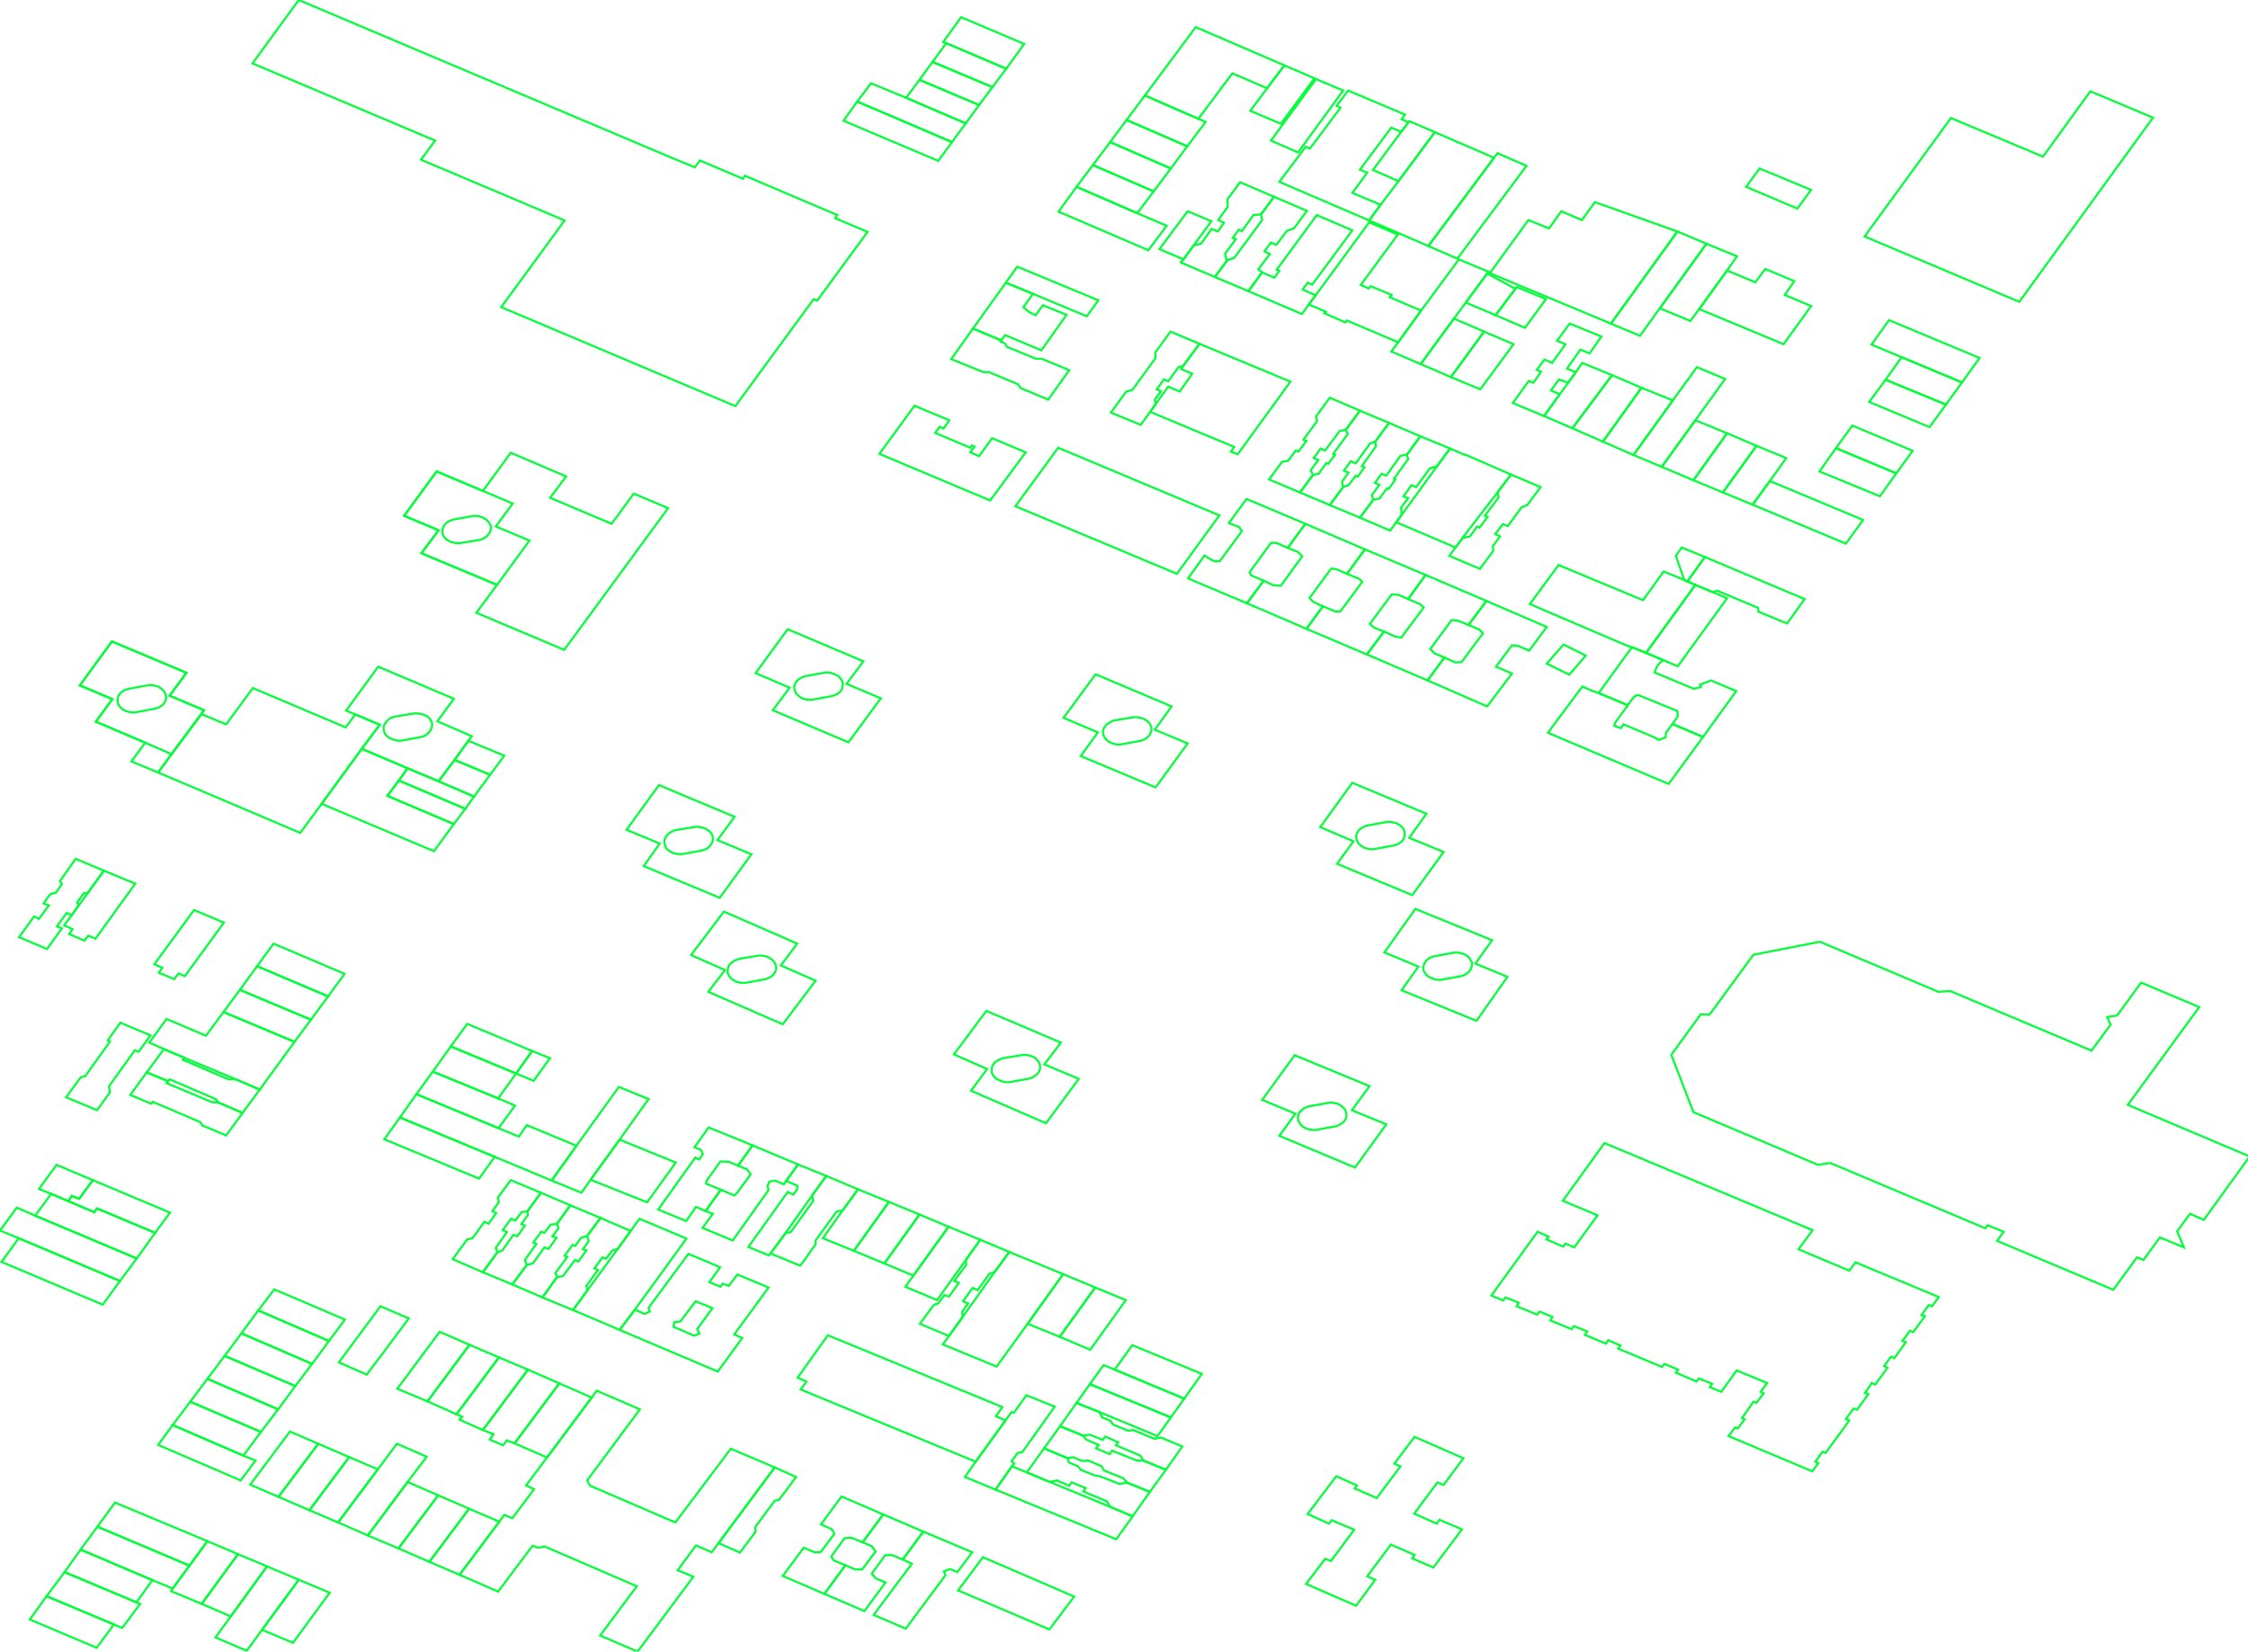 <?xml version="1.0" encoding="iso-8859-1" standalone="no"?>
<!DOCTYPE svg PUBLIC "-//W3C//DTD SVG 1.0//EN" "http://www.w3.org/TR/2001/REC-SVG-20010904/DTD/svg10.dtd">
<svg xmlns="http://www.w3.org/2000/svg" width="1089" height="800">
<path style="fill:rgb(255, 0, 0);fill-opacity:0;fill-rule:evenodd;stroke:rgb(0, 255, 56);stroke-width:1;" d="M 809.623, 510.941 L 823.872, 491.325 L 828.129, 491.511 L 849.41, 462.457 L 881.61, 456.165 L 938.978, 480.407 L 944.714, 480.037 L 1013.19, 508.906 L 1022.44, 496.322 L 1020.77, 492.621 L 1025.58, 491.881 L 1037.24, 475.966 L 1065.37, 487.809 L 1030.77, 535.184 L 1089.8, 560.167 L 1067.59, 590.886 L 1060.93, 587.925 L 1054.64, 596.438 L 1057.97, 604.21 L 1046.31, 599.399 L 1038.35, 610.317 L 1035.21, 609.022 L 1023.73, 624.751 L 967.476, 601.064 L 970.622, 596.623 L 962.85, 593.477 L 961.74, 594.957 L 886.607, 563.313 L 880.685, 564.238 L 820.356, 538.7 L 809.623, 510.941 z "/>
<path style="fill:rgb(0, 255, 0);fill-opacity:0;fill-rule:evenodd;stroke:rgb(0, 255, 56);stroke-width:1;" d="M 722.461, 627.527 L 744.853, 596.623 L 750.22, 599.028 L 749.109, 600.324 L 757.252, 603.84 L 758.362, 602.359 L 762.619, 604.21 L 773.907, 588.665 L 757.067, 581.633 L 777.238, 553.69 L 878.094, 595.882 L 871.247, 605.135 L 895.859, 615.498 L 898.82, 611.427 L 939.163, 628.267 L 936.017, 632.709 L 934.351, 632.154 L 930.835, 636.965 L 932.501, 637.52 L 926.764, 645.293 L 925.283, 644.552 L 921.582, 649.549 L 923.248, 650.104 L 917.696, 657.876 L 916.031, 657.136 L 912.7, 661.763 L 914.365, 662.503 L 908.443, 670.645 L 906.778, 669.905 L 903.447, 674.717 L 905.112, 675.272 L 899.56, 682.859 L 897.895, 682.304 L 894.194, 687.3 L 895.859, 688.041 L 884.386, 703.771 L 882.905, 703.215 L 879.389, 708.027 L 880.87, 708.767 L 877.909, 712.653 L 837.381, 695.628 L 840.527, 691.372 L 841.823, 691.927 L 845.154, 687.486 L 843.858, 686.93 L 849.41, 678.973 L 850.891, 679.528 L 854.407, 674.902 L 852.926, 674.161 L 856.072, 669.905 L 841.268, 663.798 L 833.865, 674.161 L 828.314, 671.941 L 829.424, 670.275 L 822.947, 667.684 L 821.837, 669.165 L 811.844, 664.909 L 812.954, 663.428 L 806.292, 660.652 L 805.182, 662.133 L 783.9, 653.25 L 785.01, 651.77 L 779.089, 649.179 L 777.978, 650.844 L 767.8, 646.588 L 768.91, 644.923 L 762.433, 642.332 L 761.323, 643.812 L 750.96, 639.556 L 752.07, 637.89 L 745.778, 635.3 L 744.668, 636.78 L 734.675, 632.709 L 735.785, 631.043 L 729.308, 628.452 L 728.198, 629.933 L 722.461, 627.527 z "/>
<path style="fill:rgb(0, 0, 255);fill-opacity:0;fill-rule:evenodd;stroke:rgb(0, 255, 56);stroke-width:1;" d="M 903.262, 114.55 L 945.084, 57.182 L 989.683, 75.873 L 1012.63, 44.228 L 1042.98, 56.998 L 978.21, 146.195 L 903.262, 114.55 z "/>
<path style="fill:rgb(255, 255, 0);fill-opacity:0;fill-rule:evenodd;stroke:rgb(0, 255, 56);stroke-width:1;" d="M 222.623, 762.804 L 241.869, 737.081 L 244.275, 733.75 L 248.161, 735.415 L 258.709, 721.351 L 254.823, 719.5 L 265.001, 705.991 L 286.653, 676.937 L 289.059, 673.606 L 309.97, 682.674 L 284.432, 717.095 L 285.913, 719.685 L 327.18, 737.451 L 354.013, 701.735 L 375.295, 710.803 L 348.092, 747.444 L 344.761, 751.885 L 337.173, 748.554 L 328.291, 760.583 L 335.878, 763.729 L 326.255, 776.683 L 308.86, 800 L 290.724, 792.228 L 308.489, 768.355 L 263.891, 749.109 L 260.745, 749.665 L 257.969, 748.739 L 241.314, 770.946 L 222.623, 762.804 z "/>
<path style="fill:rgb(255, 0, 0);fill-opacity:0;fill-rule:evenodd;stroke:rgb(0, 255, 56);stroke-width:1;" d="M 195.79, 249.827 L 211.52, 228.36 L 233.912, 237.798 L 247.421, 219.292 L 274.254, 230.766 L 266.482, 241.129 L 296.276, 253.713 L 307.009, 239.093 L 323.664, 246.125 L 273.329, 314.781 L 230.766, 296.831 L 240.759, 283.322 L 204.118, 267.962 L 212.445, 256.859 L 195.79, 249.827 z "/>
<path style="fill:rgb(0, 255, 0);fill-opacity:0;fill-rule:evenodd;stroke:rgb(0, 255, 56);stroke-width:1;" d="M 76.614, 374.185 L 83.09, 365.302 L 97.525, 345.871 L 109.554, 350.867 L 122.508, 333.287 L 167.476, 352.348 L 172.103, 346.056 L 183.946, 351.053 L 175.249, 362.711 L 155.818, 389.359 L 145.455, 403.424 L 76.614, 374.185 z "/>
<path style="fill:rgb(0, 0, 255);fill-opacity:0;fill-rule:evenodd;stroke:rgb(0, 255, 56);stroke-width:1;" d="M 721.721, 132.316 L 740.412, 106.593 L 750.405, 110.664 L 756.327, 102.336 L 766.32, 106.593 L 772.612, 97.895 L 812.584, 112.144 L 780.384, 156.743 L 721.721, 132.316 z "/>
<path style="fill:rgb(255, 255, 0);fill-opacity:0;fill-rule:evenodd;stroke:rgb(0, 255, 56);stroke-width:1;" d="M 491.881, 245.2 L 512.607, 216.886 L 590.701, 249.641 L 570.53, 277.4 L 570.16, 277.955 L 491.881, 245.2 z "/>
<path style="fill:rgb(255, 0, 0);fill-opacity:0;fill-rule:evenodd;stroke:rgb(0, 255, 56);stroke-width:1;" d="M 632.709, 767.245 L 641.962, 755.031 L 644.737, 756.142 L 656.026, 740.967 L 645.108, 736.341 L 643.812, 738.006 L 633.449, 733.38 L 647.328, 715.059 L 657.321, 719.5 L 656.211, 720.981 L 666.944, 725.607 L 678.418, 710.248 L 675.457, 708.952 L 685.265, 695.998 L 708.952, 706.361 L 702.29, 715.244 L 699.329, 719.315 L 696.368, 718.02 L 685.08, 733.195 L 695.998, 738.006 L 697.294, 736.155 L 708.212, 740.782 L 694.333, 759.288 L 684.155, 754.846 L 685.265, 753.181 L 673.791, 748.184 L 662.318, 763.544 L 666.204, 765.209 L 656.951, 777.793 L 632.709, 767.245 z "/>
<path style="fill:rgb(0, 255, 0);fill-opacity:0;fill-rule:evenodd;stroke:rgb(0, 255, 56);stroke-width:1;" d="M 386.398, 667.314 L 401.018, 646.773 L 485.589, 681.564 L 482.443, 686.005 L 487.069, 688.041 L 472.635, 708.027 L 387.879, 673.051 L 390.655, 669.165 L 386.398, 667.314 z "/>
<path style="fill:rgb(0, 0, 255);fill-opacity:0;fill-rule:evenodd;stroke:rgb(0, 255, 56);stroke-width:1;" d="M 38.677, 331.992 L 54.222, 310.71 L 90.308, 325.885 L 82.165, 336.988 L 98.82, 344.02 L 97.525, 345.871 L 83.09, 365.302 L 76.614, 374.185 L 63.66, 368.818 L 70.322, 359.75 L 46.449, 349.572 L 54.407, 338.654 L 38.677, 331.992 z "/>
<path style="fill:rgb(255, 255, 0);fill-opacity:0;fill-rule:evenodd;stroke:rgb(0, 255, 56);stroke-width:1;" d="M 300.162, 644.182 L 307.564, 634.374 L 312.191, 636.41 L 314.781, 635.3 L 314.226, 633.449 L 333.472, 607.356 L 348.832, 613.833 L 343.65, 621.05 L 349.017, 623.271 L 350.127, 621.79 L 353.088, 622.901 L 357.159, 617.349 L 372.334, 623.641 L 355.679, 646.403 L 359.565, 648.068 L 347.721, 664.353 L 300.162, 644.182 z M 326.255, 642.702 L 336.248, 646.958 L 338.839, 646.033 L 337.728, 643.812 L 345.131, 633.634 L 336.988, 630.303 L 329.586, 640.111 L 326.625, 640.481 L 326.255, 642.702 z "/>
<path style="fill:rgb(255, 0, 0);fill-opacity:0;fill-rule:evenodd;stroke:rgb(0, 255, 56);stroke-width:1;" d="M 557.206, 199.491 L 559.796, 195.79 L 565.903, 187.277 L 571.455, 189.683 L 577.562, 180.985 L 572.195, 178.765 L 573.121, 177.284 L 581.078, 166.551 L 625.121, 184.872 L 599.584, 220.032 L 596.253, 218.737 L 597.918, 216.516 L 557.206, 199.491 z "/>
<path style="fill:rgb(0, 255, 0);fill-opacity:0;fill-rule:evenodd;stroke:rgb(0, 255, 56);stroke-width:1;" d="M 167.661, 344.205 L 183.206, 322.924 L 219.847, 338.469 L 211.89, 349.387 L 228.545, 356.604 L 226.879, 358.825 L 220.217, 368.078 L 212.445, 378.441 L 197.455, 372.149 L 175.249, 362.711 L 183.946, 351.053 L 172.103, 346.056 L 167.661, 344.205 z "/>
<path style="fill:rgb(0, 0, 255);fill-opacity:0;fill-rule:evenodd;stroke:rgb(0, 255, 56);stroke-width:1;" d="M 195.79, 249.827 L 211.52, 228.36 L 233.912, 237.798 L 248.346, 243.905 L 240.204, 255.008 L 256.489, 261.855 L 240.759, 283.322 L 230.211, 278.88 L 204.118, 267.962 L 212.445, 256.859 L 195.79, 249.827 z "/>
<path style="fill:rgb(255, 255, 0);fill-opacity:0;fill-rule:evenodd;stroke:rgb(0, 255, 56);stroke-width:1;" d="M 303.493, 401.943 L 319.223, 380.291 L 355.864, 395.651 L 347.536, 406.94 L 364.006, 413.787 L 348.647, 434.883 L 311.82, 419.523 L 319.593, 408.605 L 303.493, 401.943 z "/>
<path style="fill:rgb(255, 0, 0);fill-opacity:0;fill-rule:evenodd;stroke:rgb(0, 255, 56);stroke-width:1;" d="M 515.198, 347.721 L 530.743, 326.625 L 567.569, 342.17 L 559.426, 353.458 L 575.341, 360.12 L 559.796, 381.402 L 523.525, 366.227 L 531.853, 354.754 L 515.198, 347.721 z "/>
<path style="fill:rgb(0, 255, 0);fill-opacity:0;fill-rule:evenodd;stroke:rgb(0, 255, 56);stroke-width:1;" d="M 366.042, 326.07 L 381.587, 304.788 L 418.228, 320.333 L 410.086, 331.251 L 426.741, 338.284 L 425.445, 339.949 L 411.011, 359.565 L 374.37, 344.02 L 382.512, 333.102 L 366.042, 326.07 z "/>
<path style="fill:rgb(0, 0, 255);fill-opacity:0;fill-rule:evenodd;stroke:rgb(0, 255, 56);stroke-width:1;" d="M 38.677, 331.992 L 54.222, 310.71 L 90.308, 325.885 L 82.165, 336.988 L 98.82, 344.02 L 97.525, 345.871 L 83.09, 365.302 L 70.322, 359.75 L 46.449, 349.572 L 54.407, 338.654 L 38.677, 331.992 z "/>
<path style="fill:rgb(255, 255, 0);fill-opacity:0;fill-rule:evenodd;stroke:rgb(0, 255, 56);stroke-width:1;" d="M 611.427, 532.778 L 627.157, 511.127 L 663.428, 526.116 L 654.916, 537.775 L 671.571, 544.622 L 656.396, 565.533 L 619.755, 550.173 L 627.527, 539.44 L 611.427, 532.778 z "/>
<path style="fill:rgb(255, 0, 0);fill-opacity:0;fill-rule:evenodd;stroke:rgb(0, 255, 56);stroke-width:1;" d="M 462.087, 510.756 L 477.816, 489.66 L 513.902, 505.02 L 505.945, 515.568 L 522.6, 522.6 L 506.685, 544.067 L 470.414, 528.337 L 478.186, 517.789 L 462.087, 510.756 z "/>
<path style="fill:rgb(0, 255, 0);fill-opacity:0;fill-rule:evenodd;stroke:rgb(0, 255, 56);stroke-width:1;" d="M 670.645, 461.346 L 685.635, 440.25 L 722.831, 455.424 L 714.689, 466.713 L 730.234, 473.19 L 715.244, 494.471 L 678.973, 479.667 L 687.115, 468.193 L 670.645, 461.346 z "/>
<path style="fill:rgb(0, 0, 255);fill-opacity:0;fill-rule:evenodd;stroke:rgb(0, 255, 56);stroke-width:1;" d="M 639.556, 400.648 L 655.101, 379.181 L 691.002, 394.171 L 682.674, 405.829 L 699.329, 412.676 L 684.155, 433.588 L 647.698, 418.413 L 655.656, 407.495 L 639.556, 400.648 z "/>
<path style="fill:rgb(255, 255, 0);fill-opacity:0;fill-rule:evenodd;stroke:rgb(0, 255, 56);stroke-width:1;" d="M 334.768, 462.642 L 350.682, 441.545 L 386.213, 457.09 L 378.256, 467.638 L 395.096, 475.04 L 379.181, 496.137 L 343.095, 480.407 L 351.238, 469.859 L 334.768, 462.642 z "/>
<path style="fill:rgb(255, 0, 0);fill-opacity:0;fill-rule:evenodd;stroke:rgb(0, 255, 56);stroke-width:1;" d="M 619.755, 88.087 L 632.524, 71.062 L 634.559, 71.987 L 649.364, 52.186 L 647.513, 51.261 L 653.065, 43.858 L 680.638, 55.517 L 678.973, 57.738 L 682.304, 59.218 L 678.788, 63.845 L 673.976, 61.809 L 658.802, 82.165 L 662.318, 83.646 L 655.101, 93.454 L 668.795, 99.19 L 663.243, 106.778 L 619.755, 88.087 z "/>
<path style="fill:rgb(0, 255, 0);fill-opacity:0;fill-rule:evenodd;stroke:rgb(0, 255, 56);stroke-width:1;" d="M 741.152, 292.575 L 755.031, 273.699 L 795.929, 290.724 L 805.922, 276.845 L 815.915, 280.916 L 817.395, 281.656 L 821.282, 283.322 L 797.409, 316.262 L 790.562, 313.486 L 788.156, 312.746 L 753.551, 297.941 L 741.152, 292.575 z "/>
<path style="fill:rgb(0, 0, 255);fill-opacity:0;fill-rule:evenodd;stroke:rgb(0, 255, 56);stroke-width:1;" d="M 663.243, 106.778 L 668.795, 99.19 L 677.492, 87.717 L 695.073, 64.03 L 723.757, 76.428 L 691.927, 119.176 L 663.243, 106.778 z "/>
<path style="fill:rgb(255, 255, 0);fill-opacity:0;fill-rule:evenodd;stroke:rgb(0, 255, 56);stroke-width:1;" d="M 456.72, 651.214 L 459.681, 647.143 L 466.343, 637.89 L 481.888, 616.054 L 488.92, 606.431 L 515.013, 617.164 L 497.802, 641.221 L 482.813, 661.948 L 456.72, 651.214 z "/>
<path style="fill:rgb(255, 0, 0);fill-opacity:0;fill-rule:evenodd;stroke:rgb(0, 255, 56);stroke-width:1;" d="M 749.85, 354.939 L 766.505, 332.547 L 771.686, 334.768 L 774.462, 335.693 L 788.526, 341.615 L 782.42, 350.127 L 782.05, 351.608 L 785.195, 352.718 L 786.491, 350.867 L 801.851, 357.344 L 803.516, 358.455 L 806.847, 357.159 L 807.032, 354.939 L 810.178, 350.682 L 824.983, 356.974 L 808.328, 379.736 L 749.85, 354.939 z "/>
<path style="fill:rgb(0, 255, 0);fill-opacity:0;fill-rule:evenodd;stroke:rgb(0, 255, 56);stroke-width:1;" d="M 426, 219.847 L 443.026, 196.53 L 443.396, 196.715 L 459.866, 203.562 L 457.09, 207.634 L 455.239, 206.708 L 453.019, 209.669 L 470.044, 216.886 L 470.784, 215.776 L 472.08, 216.331 L 470.044, 219.107 L 474.3, 220.958 L 480.592, 212.26 L 496.877, 219.107 L 479.667, 242.424 L 426, 219.847 z "/>
<path style="fill:rgb(0, 0, 255);fill-opacity:0;fill-rule:evenodd;stroke:rgb(0, 255, 56);stroke-width:1;" d="M 676.382, 252.972 L 678.973, 249.456 L 696.183, 225.769 L 699.699, 220.958 L 702.475, 217.257 L 709.692, 220.402 L 709.877, 220.217 L 731.899, 229.84 L 731.899, 230.025 L 725.422, 238.538 L 708.582, 260.375 L 708.582, 260.56 L 705.066, 265.186 L 676.382, 252.972 z "/>
<path style="fill:rgb(255, 255, 0);fill-opacity:0;fill-rule:evenodd;stroke:rgb(0, 255, 56);stroke-width:1;" d="M 634.004, 147.49 L 637.335, 143.049 L 663.243, 107.703 L 677.122, 113.625 L 659.172, 138.052 L 663.058, 139.718 L 663.983, 138.607 L 674.161, 142.864 L 673.236, 143.974 L 688.411, 150.451 L 677.307, 165.811 L 652.51, 155.263 L 651.77, 156.188 L 641.591, 151.746 L 642.332, 151.006 L 634.004, 147.49 z "/>
<path style="fill:rgb(255, 0, 0);fill-opacity:0;fill-rule:evenodd;stroke:rgb(0, 255, 56);stroke-width:1;" d="M 155.818, 389.359 L 175.249, 362.711 L 197.455, 372.149 L 193.199, 378.071 L 187.647, 385.473 L 219.847, 399.167 L 210.224, 412.306 L 155.818, 389.359 z "/>
<path style="fill:rgb(0, 255, 0);fill-opacity:0;fill-rule:evenodd;stroke:rgb(0, 255, 56);stroke-width:1;" d="M 72.357, 505.02 L 80.685, 493.546 L 99.746, 501.689 L 108.258, 490.215 L 142.679, 504.65 L 125.839, 527.782 L 114.18, 522.785 L 89.382, 512.422 L 79.389, 508.166 L 72.357, 505.02 z "/>
<path style="fill:rgb(0, 0, 255);fill-opacity:0;fill-rule:evenodd;stroke:rgb(0, 255, 56);stroke-width:1;" d="M 277.585, 634.559 L 284.617, 624.936 L 299.237, 604.95 L 305.529, 596.253 L 309.785, 590.331 L 332.547, 599.954 L 307.564, 634.374 L 300.162, 644.182 L 277.585, 634.559 z "/>
<path style="fill:rgb(255, 255, 0);fill-opacity:0;fill-rule:evenodd;stroke:rgb(0, 255, 56);stroke-width:1;" d="M 193.754, 541.291 L 201.712, 530.002 L 241.499, 546.472 L 251.307, 550.544 L 255.193, 544.992 L 279.251, 554.985 L 267.222, 571.825 L 239.648, 560.352 L 193.754, 541.291 z "/>
<path style="fill:rgb(255, 0, 0);fill-opacity:0;fill-rule:evenodd;stroke:rgb(0, 255, 56);stroke-width:1;" d="M 691.557, 329.586 L 699.699, 318.483 L 705.066, 320.888 L 708.027, 320.703 L 716.539, 309.23 L 718.39, 306.824 L 716.724, 304.973 L 711.358, 302.753 L 720.056, 291.094 L 749.294, 303.678 L 740.782, 315.152 L 735.6, 312.931 L 732.454, 312.561 L 724.682, 322.924 L 732.454, 326.255 L 720.426, 342.17 L 691.557, 329.586 z "/>
<path style="fill:rgb(0, 255, 0);fill-opacity:0;fill-rule:evenodd;stroke:rgb(0, 255, 56);stroke-width:1;" d="M 632.894, 304.603 L 640.851, 293.685 L 647.143, 296.276 L 649.364, 296.091 L 659.912, 281.841 L 658.432, 280.361 L 652.51, 277.955 L 661.207, 266.111 L 690.632, 278.51 L 682.119, 290.169 L 677.492, 288.133 L 674.161, 287.948 L 663.613, 302.198 L 665.649, 304.048 L 670.46, 305.899 L 662.133, 317.002 L 632.894, 304.603 z "/>
<path style="fill:rgb(0, 0, 255);fill-opacity:0;fill-rule:evenodd;stroke:rgb(0, 255, 56);stroke-width:1;" d="M 662.133, 317.002 L 670.46, 305.899 L 675.827, 308.304 L 678.788, 308.86 L 689.706, 294.24 L 687.856, 292.575 L 682.119, 290.169 L 690.632, 278.51 L 720.056, 291.094 L 711.358, 302.753 L 706.546, 300.717 L 703.215, 300.347 L 692.852, 314.411 L 694.888, 316.447 L 699.699, 318.483 L 691.557, 329.586 L 662.133, 317.002 z "/>
<path style="fill:rgb(255, 255, 0);fill-opacity:0;fill-rule:evenodd;stroke:rgb(0, 255, 56);stroke-width:1;" d="M 604.025, 292.204 L 612.167, 281.286 L 616.979, 283.507 L 620.495, 283.692 L 630.858, 269.443 L 628.823, 267.407 L 623.826, 265.371 L 632.339, 253.713 L 661.207, 266.111 L 652.51, 277.955 L 647.328, 275.734 L 644.923, 275.364 L 634.374, 289.614 L 636.04, 291.464 L 640.851, 293.685 L 632.894, 304.603 L 604.025, 292.204 z "/>
<path style="fill:rgb(255, 0, 0);fill-opacity:0;fill-rule:evenodd;stroke:rgb(0, 255, 56);stroke-width:1;" d="M 774.462, 335.693 L 790.562, 313.486 L 797.409, 316.262 L 805.737, 319.778 L 803.886, 321.258 L 802.776, 322.739 L 801.48, 325.7 L 820.541, 333.657 L 824.057, 332.732 L 823.502, 331.622 L 828.869, 329.586 L 841.083, 334.768 L 824.983, 356.974 L 810.178, 350.682 L 812.769, 346.981 L 812.584, 344.39 L 793.523, 336.618 L 792.043, 337.173 L 790.932, 338.284 L 788.526, 341.615 L 774.462, 335.693 z "/>
<path style="fill:rgb(0, 255, 0);fill-opacity:0;fill-rule:evenodd;stroke:rgb(0, 255, 56);stroke-width:1;" d="M 575.526, 280.176 L 583.484, 269.072 L 586.445, 270.923 L 588.295, 271.848 L 590.886, 271.848 L 601.619, 257.229 L 600.324, 255.378 L 595.327, 253.343 L 603.84, 241.684 L 632.339, 253.713 L 623.826, 265.371 L 618.274, 262.966 L 615.684, 262.966 L 605.32, 277.215 L 606.061, 278.695 L 612.167, 281.286 L 604.025, 292.204 L 575.526, 280.176 z "/>
<path style="fill:rgb(0, 0, 255);fill-opacity:0;fill-rule:evenodd;stroke:rgb(0, 255, 56);stroke-width:1;" d="M 823.132, 149.711 L 836.641, 131.02 L 850.335, 136.757 L 855.147, 130.28 L 869.211, 136.202 L 864.585, 142.864 L 877.354, 148.23 L 864.03, 166.736 L 823.132, 149.711 z "/>
<path style="fill:rgb(255, 255, 0);fill-opacity:0;fill-rule:evenodd;stroke:rgb(0, 255, 56);stroke-width:1;" d="M 604.765, 141.013 L 611.427, 131.945 L 617.349, 134.536 L 619.755, 131.205 L 618.459, 130.65 L 637.89, 104.187 L 655.101, 111.589 L 635.67, 137.867 L 633.449, 136.942 L 631.043, 140.273 L 637.335, 143.049 L 634.004, 147.49 L 630.673, 152.117 L 604.765, 141.013 z "/>
<path style="fill:rgb(255, 0, 0);fill-opacity:0;fill-rule:evenodd;stroke:rgb(0, 255, 56);stroke-width:1;" d="M 464.122, 770.391 L 476.151, 754.291 L 520.379, 773.352 L 508.351, 789.267 L 467.268, 771.686 L 464.122, 770.391 z "/>
<path style="fill:rgb(0, 255, 0);fill-opacity:0;fill-rule:evenodd;stroke:rgb(0, 255, 56);stroke-width:1;" d="M 423.225, 782.235 L 441.73, 757.437 L 437.289, 755.401 L 447.282, 741.892 L 470.969, 751.885 L 463.752, 761.508 L 460.236, 760.028 L 457.275, 761.138 L 458.015, 762.989 L 438.769, 788.897 L 423.225, 782.235 z "/>
<path style="fill:rgb(0, 0, 255);fill-opacity:0;fill-rule:evenodd;stroke:rgb(0, 255, 56);stroke-width:1;" d="M 482.258, 721.536 L 490.215, 710.248 L 497.432, 713.208 L 508.536, 717.835 L 537.775, 729.864 L 548.693, 734.49 L 540.736, 745.593 L 482.258, 721.536 z "/>
<path style="fill:rgb(255, 255, 0);fill-opacity:0;fill-rule:evenodd;stroke:rgb(0, 255, 56);stroke-width:1;" d="M 267.222, 571.825 L 279.251, 554.985 L 299.792, 526.486 L 314.226, 532.408 L 313.486, 533.333 L 300.162, 552.024 L 286.098, 571.455 L 281.656, 577.747 L 267.222, 571.825 z "/>
<path style="fill:rgb(255, 0, 0);fill-opacity:0;fill-rule:evenodd;stroke:rgb(0, 255, 56);stroke-width:1;" d="M 691.927, 119.176 L 723.757, 76.428 L 725.422, 74.208 L 739.486, 80.315 L 705.991, 125.283 L 691.927, 119.176 z "/>
<path style="fill:rgb(0, 255, 0);fill-opacity:0;fill-rule:evenodd;stroke:rgb(0, 255, 56);stroke-width:1;" d="M 460.791, 173.953 L 471.339, 159.149 L 485.034, 164.885 L 484.663, 165.441 L 486.884, 166.366 L 487.809, 168.031 L 501.874, 173.768 L 504.65, 173.768 L 517.974, 179.32 L 507.796, 193.569 L 494.471, 188.018 L 493.176, 186.167 L 479.112, 180.245 L 476.336, 180.245 L 460.791, 173.953 z "/>
<path style="fill:rgb(0, 0, 255);fill-opacity:0;fill-rule:evenodd;stroke:rgb(0, 255, 56);stroke-width:1;" d="M 673.976, 170.252 L 677.307, 165.811 L 688.411, 150.451 L 706.731, 125.653 L 720.981, 131.575 L 720.426, 132.501 L 710.062, 146.565 L 704.326, 154.337 L 688.226, 176.359 L 673.976, 170.252 z "/>
<path style="fill:rgb(255, 255, 0);fill-opacity:0;fill-rule:evenodd;stroke:rgb(0, 255, 56);stroke-width:1;" d="M 780.384, 156.743 L 812.584, 112.144 L 826.648, 118.066 L 804.071, 149.341 L 794.448, 162.665 L 780.384, 156.743 z "/>
<path style="fill:rgb(255, 0, 0);fill-opacity:0;fill-rule:evenodd;stroke:rgb(0, 255, 56);stroke-width:1;" d="M 340.319, 594.772 L 345.316, 587.925 L 341.8, 586.63 L 349.202, 576.266 L 355.679, 579.042 L 356.974, 577.932 L 363.636, 568.864 L 361.971, 566.458 L 357.529, 564.608 L 364.562, 554.8 L 386.583, 564.053 L 380.847, 572.01 L 379.736, 573.676 L 375.295, 571.825 L 372.704, 572.38 L 371.779, 574.416 L 372.334, 576.452 L 354.939, 600.879 L 340.319, 594.772 z "/>
<path style="fill:rgb(0, 255, 0);fill-opacity:0;fill-rule:evenodd;stroke:rgb(0, 255, 56);stroke-width:1;" d="M 379.181, 763.359 L 389.359, 749.665 L 394.541, 751.885 L 397.502, 751.885 L 404.164, 743.003 L 403.053, 740.782 L 397.687, 738.376 L 407.68, 724.867 L 427.851, 733.565 L 417.858, 747.074 L 412.491, 744.853 L 409.16, 745.038 L 402.683, 753.921 L 403.794, 755.771 L 409.53, 758.177 L 399.352, 772.056 L 379.181, 763.359 z "/>
<path style="fill:rgb(0, 0, 255);fill-opacity:0;fill-rule:evenodd;stroke:rgb(0, 255, 56);stroke-width:1;" d="M 318.853, 585.889 L 336.803, 560.722 L 338.654, 561.647 L 340.504, 559.056 L 339.579, 557.021 L 336.433, 555.725 L 343.28, 546.102 L 364.562, 554.8 L 357.529, 564.608 L 353.088, 562.757 L 349.017, 562.572 L 342.355, 571.825 L 341.985, 573.306 L 349.202, 576.266 L 341.8, 586.63 L 337.173, 584.594 L 332.362, 591.441 L 318.853, 585.889 z "/>
<path style="fill:rgb(255, 255, 0);fill-opacity:0;fill-rule:evenodd;stroke:rgb(0, 255, 56);stroke-width:1;" d="M 399.352, 772.056 L 409.53, 758.177 L 414.342, 760.213 L 417.673, 760.213 L 424.15, 751.515 L 422.299, 748.924 L 417.858, 747.074 L 427.851, 733.565 L 447.282, 741.892 L 437.289, 755.401 L 431.922, 753.181 L 428.776, 753.366 L 422.299, 762.248 L 424.15, 764.469 L 428.961, 766.505 L 418.783, 780.384 L 399.352, 772.056 z "/>
<path style="fill:rgb(255, 0, 0);fill-opacity:0;fill-rule:evenodd;stroke:rgb(0, 255, 56);stroke-width:1;" d="M 791.302, 220.402 L 810.363, 193.939 L 822.022, 177.839 L 835.716, 183.576 L 821.282, 203.562 L 804.997, 226.139 L 791.302, 220.402 z "/>
<path style="fill:rgb(0, 255, 0);fill-opacity:0;fill-rule:evenodd;stroke:rgb(0, 255, 56);stroke-width:1;" d="M 471.339, 159.149 L 487.254, 136.942 L 500.393, 142.309 L 495.767, 148.786 L 498.543, 151.191 L 501.689, 152.672 L 505.205, 147.86 L 516.678, 152.487 L 504.464, 169.697 L 486.884, 162.295 L 485.034, 164.885 L 471.339, 159.149 z "/>
<path style="fill:rgb(0, 0, 255);fill-opacity:0;fill-rule:evenodd;stroke:rgb(0, 255, 56);stroke-width:1;" d="M 467.453, 715.429 L 472.635, 708.027 L 487.069, 688.041 L 490.03, 683.969 L 491.14, 684.34 L 497.247, 675.827 L 510.941, 681.379 L 495.212, 703.4 L 492.991, 703.771 L 490.03, 707.842 L 491.325, 708.952 L 490.215, 710.248 L 482.258, 721.536 L 467.453, 715.429 z "/>
<path style="fill:rgb(255, 255, 0);fill-opacity:0;fill-rule:evenodd;stroke:rgb(0, 255, 56);stroke-width:1;" d="M 163.775, 737.451 L 183.021, 711.728 L 192.274, 699.329 L 206.708, 705.621 L 197.455, 717.835 L 178.21, 743.743 L 163.775, 737.451 z "/>
<path style="fill:rgb(255, 0, 0);fill-opacity:0;fill-rule:evenodd;stroke:rgb(0, 255, 56);stroke-width:1;" d="M 817.395, 281.656 L 825.908, 269.813 L 874.208, 290.169 L 865.695, 302.012 L 851.816, 296.276 L 851.631, 294.425 L 831.83, 286.098 L 829.794, 286.838 L 821.282, 283.322 L 817.395, 281.656 z "/>
<path style="fill:rgb(0, 255, 0);fill-opacity:0;fill-rule:evenodd;stroke:rgb(0, 255, 56);stroke-width:1;" d="M 588.48, 134.166 L 594.587, 126.024 L 597.918, 124.913 L 611.427, 106.593 L 610.872, 103.817 L 617.164, 95.304 L 633.079, 102.151 L 626.787, 110.664 L 623.456, 111.774 L 618.274, 118.621 L 615.684, 117.511 L 612.538, 121.767 L 615.128, 123.063 L 609.577, 130.465 L 611.427, 131.945 L 604.765, 141.013 L 588.48, 134.166 z "/>
<path style="fill:rgb(0, 0, 255);fill-opacity:0;fill-rule:evenodd;stroke:rgb(0, 255, 56);stroke-width:1;" d="M 572.01, 127.134 L 573.306, 125.653 L 578.302, 118.806 L 581.818, 118.066 L 587, 110.849 L 589.961, 112.144 L 592.922, 107.888 L 590.146, 106.593 L 594.772, 100.116 L 594.587, 96.6 L 600.694, 88.272 L 617.164, 95.304 L 610.872, 103.817 L 607.171, 104.187 L 601.619, 111.959 L 600.139, 111.219 L 597.178, 115.29 L 598.658, 115.845 L 593.477, 122.878 L 594.032, 125.468 L 594.772, 125.653 L 594.587, 126.024 L 588.48, 134.166 L 572.01, 127.134 z "/>
<path style="fill:rgb(255, 255, 0);fill-opacity:0;fill-rule:evenodd;stroke:rgb(0, 255, 56);stroke-width:1;" d="M 47.19, 739.486 L 55.702, 727.828 L 100.486, 746.519 L 91.788, 758.362 L 47.19, 739.486 z "/>
<path style="fill:rgb(255, 0, 0);fill-opacity:0;fill-rule:evenodd;stroke:rgb(0, 255, 56);stroke-width:1;" d="M 104.372, 793.153 L 111.774, 782.975 L 129.355, 758.732 L 144.714, 765.209 L 126.949, 789.452 L 119.547, 799.63 L 104.372, 793.153 z "/>
<path style="fill:rgb(0, 255, 0);fill-opacity:0;fill-rule:evenodd;stroke:rgb(0, 255, 56);stroke-width:1;" d="M 512.792, 102.521 L 521.49, 90.493 L 550.914, 103.262 L 565.163, 109.368 L 556.28, 121.212 L 512.792, 102.521 z "/>
<path style="fill:rgb(0, 0, 255);fill-opacity:0;fill-rule:evenodd;stroke:rgb(0, 255, 56);stroke-width:1;" d="M 286.098, 571.455 L 300.162, 552.024 L 327.365, 563.127 L 313.486, 582.373 L 286.098, 571.455 z "/>
<path style="fill:rgb(255, 255, 0);fill-opacity:0;fill-rule:evenodd;stroke:rgb(0, 255, 56);stroke-width:1;" d="M 906.593, 166.921 L 915.105, 155.077 L 958.964, 173.398 L 950.451, 185.242 L 921.212, 173.028 L 906.593, 166.921 z "/>
<path style="fill:rgb(255, 0, 0);fill-opacity:0;fill-rule:evenodd;stroke:rgb(0, 255, 56);stroke-width:1;" d="M 849.04, 244.46 L 857.368, 232.986 L 902.521, 251.862 L 894.194, 263.336 L 849.04, 244.46 z "/>
<path style="fill:rgb(0, 255, 0);fill-opacity:0;fill-rule:evenodd;stroke:rgb(0, 255, 56);stroke-width:1;" d="M 797.409, 316.262 L 821.282, 283.322 L 829.794, 286.838 L 836.641, 289.799 L 812.769, 322.739 L 805.737, 319.778 L 797.409, 316.262 z "/>
<path style="fill:rgb(0, 0, 255);fill-opacity:0;fill-rule:evenodd;stroke:rgb(0, 255, 56);stroke-width:1;" d="M 644.182, 244.645 L 650.659, 235.947 L 653.435, 234.837 L 656.766, 230.396 L 657.691, 230.951 L 661.022, 226.324 L 659.727, 225.769 L 666.574, 216.146 L 666.204, 213.926 L 672.866, 204.858 L 688.041, 211.335 L 681.564, 220.217 L 678.418, 220.773 L 671.571, 230.396 L 669.35, 229.47 L 666.019, 233.912 L 668.24, 234.837 L 664.539, 239.833 L 665.279, 242.054 L 658.802, 250.752 L 644.182, 244.645 z "/>
<path style="fill:rgb(255, 255, 0);fill-opacity:0;fill-rule:evenodd;stroke:rgb(0, 255, 56);stroke-width:1;" d="M 373.259, 607.171 L 380.477, 597.363 L 383.067, 596.808 L 393.986, 581.633 L 393.43, 579.042 L 400.278, 569.604 L 415.637, 576.081 L 408.235, 586.26 L 405.274, 586.815 L 395.096, 600.879 L 395.096, 602.73 L 387.694, 613.093 L 373.259, 607.171 z "/>
<path style="fill:rgb(255, 0, 0);fill-opacity:0;fill-rule:evenodd;stroke:rgb(0, 255, 56);stroke-width:1;" d="M 39.047, 750.59 L 47.19, 739.486 L 91.788, 758.362 L 83.646, 769.466 L 73.838, 765.394 L 39.047, 750.59 z "/>
<path style="fill:rgb(0, 255, 0);fill-opacity:0;fill-rule:evenodd;stroke:rgb(0, 255, 56);stroke-width:1;" d="M 702.105, 269.257 L 705.066, 265.186 L 708.582, 260.56 L 712.098, 259.82 L 715.614, 255.008 L 716.724, 255.563 L 720.611, 250.382 L 719.315, 249.827 L 725.977, 240.944 L 725.422, 238.538 L 731.899, 230.025 L 731.899, 229.84 L 746.334, 235.947 L 739.857, 244.645 L 737.081, 245.755 L 730.419, 254.823 L 728.013, 253.898 L 724.312, 258.709 L 726.718, 259.82 L 723.201, 264.446 L 723.387, 266.852 L 716.91, 275.549 L 702.105, 269.257 z "/>
<path style="fill:rgb(0, 0, 255);fill-opacity:0;fill-rule:evenodd;stroke:rgb(0, 255, 56);stroke-width:1;" d="M 614.758, 232.246 L 621.05, 223.734 L 624.011, 223.178 L 627.712, 218.182 L 629.008, 218.737 L 632.894, 213.555 L 631.413, 213 L 638.075, 203.932 L 637.52, 201.712 L 644.182, 192.644 L 658.802, 198.936 L 651.955, 208.189 L 648.994, 208.744 L 641.962, 218.182 L 639.741, 217.257 L 636.41, 221.883 L 638.631, 222.808 L 634.929, 227.805 L 636.04, 230.025 L 629.748, 238.538 L 614.758, 232.246 z "/>
<path style="fill:rgb(255, 255, 0);fill-opacity:0;fill-rule:evenodd;stroke:rgb(0, 255, 56);stroke-width:1;" d="M 538.145, 199.861 L 545.547, 189.683 L 548.508, 188.943 L 559.796, 173.398 L 559.611, 170.807 L 567.014, 160.629 L 581.078, 166.551 L 573.121, 177.284 L 570.9, 177.839 L 565.903, 184.687 L 563.868, 183.761 L 560.352, 188.573 L 562.387, 189.498 L 559.426, 193.569 L 559.796, 195.79 L 557.206, 199.491 L 552.579, 205.783 L 538.145, 199.861 z "/>
<path style="fill:rgb(255, 0, 0);fill-opacity:0;fill-rule:evenodd;stroke:rgb(0, 255, 56);stroke-width:1;" d="M 497.432, 713.208 L 505.76, 701.55 L 517.233, 706.361 L 517.789, 708.397 L 522.23, 710.248 L 523.525, 711.913 L 530.372, 714.689 L 532.778, 715.059 L 542.216, 718.76 L 546.102, 718.205 L 557.021, 722.646 L 548.693, 734.49 L 537.775, 729.864 L 536.294, 727.273 L 524.821, 722.461 L 525.931, 720.796 L 519.084, 718.02 L 517.974, 719.685 L 512.052, 717.095 L 508.536, 717.835 L 497.432, 713.208 z "/>
<path style="fill:rgb(0, 255, 0);fill-opacity:0;fill-rule:evenodd;stroke:rgb(0, 255, 56);stroke-width:1;" d="M 629.748, 238.538 L 636.04, 230.025 L 638.816, 229.47 L 642.517, 224.289 L 643.442, 224.659 L 646.773, 220.217 L 645.848, 219.847 L 652.88, 210.224 L 651.955, 208.189 L 658.802, 198.936 L 672.866, 204.858 L 666.204, 213.926 L 663.613, 214.851 L 656.766, 224.474 L 654.36, 223.363 L 651.029, 227.99 L 653.25, 228.915 L 650.104, 233.356 L 650.659, 235.947 L 644.182, 244.645 L 629.748, 238.538 z "/>
<path style="fill:rgb(0, 0, 255);fill-opacity:0;fill-rule:evenodd;stroke:rgb(0, 255, 56);stroke-width:1;" d="M 262.78, 628.452 L 269.813, 618.644 L 272.774, 618.089 L 278.51, 610.317 L 280.176, 611.057 L 284.062, 605.69 L 282.396, 605.135 L 285.172, 601.249 L 284.432, 598.658 L 290.909, 589.961 L 305.529, 596.253 L 299.237, 604.95 L 296.461, 605.876 L 293.5, 609.762 L 291.834, 609.022 L 287.948, 614.388 L 289.614, 615.128 L 284.062, 622.901 L 284.617, 624.936 L 277.585, 634.559 L 262.78, 628.452 z "/>
<path style="fill:rgb(255, 255, 0);fill-opacity:0;fill-rule:evenodd;stroke:rgb(0, 255, 56);stroke-width:1;" d="M 186.167, 551.839 L 193.754, 541.291 L 239.648, 560.352 L 232.061, 570.9 L 186.167, 551.839 z "/>
<path style="fill:rgb(255, 0, 0);fill-opacity:0;fill-rule:evenodd;stroke:rgb(0, 255, 56);stroke-width:1;" d="M 71.062, 519.454 L 79.389, 508.166 L 89.382, 512.422 L 88.642, 513.347 L 110.664, 522.785 L 114.18, 522.785 L 125.839, 527.782 L 117.511, 539.07 L 105.852, 534.074 L 104.557, 532.408 L 82.165, 522.785 L 81.425, 523.71 L 71.062, 519.454 z "/>
<path style="fill:rgb(0, 255, 0);fill-opacity:0;fill-rule:evenodd;stroke:rgb(0, 255, 56);stroke-width:1;" d="M 445.616, 641.221 L 452.464, 631.969 L 454.499, 631.413 L 457.46, 627.342 L 459.681, 628.082 L 464.492, 621.42 L 462.272, 620.495 L 468.008, 612.723 L 468.008, 610.132 L 474.855, 600.509 L 488.92, 606.431 L 481.888, 616.054 L 479.297, 616.979 L 473.56, 624.936 L 471.154, 623.826 L 466.528, 630.303 L 468.934, 631.413 L 466.158, 635.3 L 466.343, 637.89 L 459.681, 647.143 L 445.616, 641.221 z "/>
<path style="fill:rgb(0, 0, 255);fill-opacity:0;fill-rule:evenodd;stroke:rgb(0, 255, 56);stroke-width:1;" d="M 32.015, 531.483 L 39.047, 521.86 L 41.268, 521.305 L 53.296, 504.464 L 52.186, 503.909 L 58.293, 495.397 L 72.912, 501.504 L 67.176, 509.461 L 65.325, 508.721 L 52.741, 526.301 L 53.296, 529.077 L 47.004, 537.775 L 32.015, 531.483 z "/>
<path style="fill:rgb(255, 255, 0);fill-opacity:0;fill-rule:evenodd;stroke:rgb(0, 255, 56);stroke-width:1;" d="M 248.161, 622.161 L 255.193, 612.723 L 258.154, 611.982 L 263.706, 604.21 L 265.741, 604.95 L 269.628, 599.584 L 267.592, 598.843 L 270.553, 594.957 L 269.813, 592.737 L 276.29, 583.854 L 290.909, 589.961 L 284.432, 598.658 L 281.471, 599.584 L 278.695, 603.47 L 277.4, 602.915 L 273.514, 608.281 L 274.809, 608.836 L 269.072, 616.609 L 269.813, 618.644 L 262.78, 628.452 L 248.161, 622.161 z "/>
<path style="fill:rgb(255, 0, 0);fill-opacity:0;fill-rule:evenodd;stroke:rgb(0, 255, 56);stroke-width:1;" d="M 219.292, 609.947 L 226.324, 600.324 L 228.915, 599.769 L 234.652, 591.811 L 236.687, 592.737 L 240.389, 587.555 L 238.538, 586.63 L 241.684, 582.188 L 241.129, 580.153 L 247.421, 571.64 L 262.04, 577.747 L 255.563, 586.63 L 252.602, 587.185 L 249.641, 591.256 L 247.606, 590.331 L 243.535, 595.882 L 245.57, 596.808 L 240.204, 604.395 L 240.944, 606.616 L 233.912, 616.239 L 219.292, 609.947 z "/>
<path style="fill:rgb(0, 255, 0);fill-opacity:0;fill-rule:evenodd;stroke:rgb(0, 255, 56);stroke-width:1;" d="M 513.532, 690.817 L 521.49, 679.528 L 532.593, 683.969 L 533.889, 686.56 L 537.96, 688.226 L 539.255, 690.076 L 546.657, 693.037 L 548.878, 692.667 L 559.241, 696.923 L 562.572, 696.368 L 572.75, 700.625 L 564.793, 711.913 L 553.875, 707.472 L 552.394, 705.066 L 540.551, 700.069 L 541.661, 698.589 L 535.369, 695.813 L 534.259, 697.479 L 527.782, 694.888 L 524.821, 695.443 L 513.532, 690.817 z "/>
<path style="fill:rgb(0, 0, 255);fill-opacity:0;fill-rule:evenodd;stroke:rgb(0, 255, 56);stroke-width:1;" d="M 658.802, 250.752 L 665.279, 242.054 L 668.24, 241.499 L 671.941, 236.502 L 672.681, 236.873 L 676.012, 232.246 L 675.272, 231.876 L 682.119, 222.438 L 681.564, 220.217 L 688.041, 211.335 L 702.475, 217.257 L 699.699, 220.958 L 696.183, 225.769 L 692.667, 226.879 L 686.005, 235.947 L 683.784, 235.022 L 679.898, 240.389 L 682.119, 241.314 L 678.788, 245.755 L 678.973, 249.456 L 676.382, 252.972 L 673.421, 257.044 L 658.802, 250.752 z "/>
<path style="fill:rgb(255, 255, 0);fill-opacity:0;fill-rule:evenodd;stroke:rgb(0, 255, 56);stroke-width:1;" d="M 732.824, 195.235 L 740.597, 184.502 L 742.817, 185.427 L 746.519, 180.06 L 744.483, 179.135 L 748.184, 174.138 L 751.885, 175.804 L 758.362, 166.736 L 754.291, 165.071 L 760.398, 156.743 L 775.758, 163.035 L 770.021, 171.177 L 765.579, 169.327 L 759.102, 178.58 L 763.359, 180.245 L 759.658, 185.427 L 755.216, 183.761 L 751.33, 189.128 L 755.586, 190.978 L 747.999, 201.527 L 732.824, 195.235 z "/>
<path style="fill:rgb(255, 0, 0);fill-opacity:0;fill-rule:evenodd;stroke:rgb(0, 255, 56);stroke-width:1;" d="M 505.76, 701.55 L 513.532, 690.817 L 524.821, 695.443 L 526.116, 697.294 L 532.223, 699.884 L 530.928, 701.55 L 537.59, 704.326 L 538.7, 702.66 L 550.729, 707.472 L 553.875, 707.472 L 564.793, 711.913 L 557.021, 722.646 L 546.102, 718.205 L 544.067, 715.984 L 534.814, 712.283 L 533.703, 710.248 L 527.226, 707.472 L 524.08, 707.657 L 519.824, 705.806 L 517.233, 706.361 L 505.76, 701.55 z "/>
<path style="fill:rgb(0, 255, 0);fill-opacity:0;fill-rule:evenodd;stroke:rgb(0, 255, 56);stroke-width:1;" d="M 233.912, 616.239 L 240.944, 606.616 L 243.35, 605.69 L 248.716, 598.103 L 250.567, 598.843 L 254.268, 593.662 L 252.602, 592.922 L 255.748, 588.48 L 255.563, 586.63 L 262.04, 577.747 L 276.29, 583.854 L 269.813, 592.737 L 266.667, 593.292 L 263.706, 597.178 L 262.225, 596.623 L 258.339, 601.804 L 259.82, 602.545 L 254.268, 610.317 L 255.193, 612.723 L 248.161, 622.161 L 233.912, 616.239 z "/>
<path style="fill:rgb(0, 0, 255);fill-opacity:0;fill-rule:evenodd;stroke:rgb(0, 255, 56);stroke-width:1;" d="M 233.912, 692.667 L 255.748, 663.428 L 270.923, 670.09 L 249.271, 699.144 L 245.57, 697.664 L 243.72, 700.069 L 237.243, 697.294 L 239.093, 694.703 L 233.912, 692.667 z "/>
<path style="fill:rgb(255, 255, 0);fill-opacity:0;fill-rule:evenodd;stroke:rgb(0, 255, 56);stroke-width:1;" d="M 63.104, 530.372 L 71.062, 519.454 L 81.425, 523.71 L 80.685, 524.636 L 102.706, 533.889 L 105.852, 534.074 L 117.511, 539.07 L 109.554, 549.988 L 98.08, 545.177 L 96.97, 543.511 L 74.023, 533.703 L 73.282, 534.629 L 63.104, 530.372 z "/>
<path style="fill:rgb(255, 0, 0);fill-opacity:0;fill-rule:evenodd;stroke:rgb(0, 255, 56);stroke-width:1;" d="M 804.071, 149.341 L 826.648, 118.066 L 841.453, 124.173 L 836.641, 131.02 L 823.132, 149.711 L 818.876, 155.448 L 804.071, 149.341 z "/>
<path style="fill:rgb(0, 255, 0);fill-opacity:0;fill-rule:evenodd;stroke:rgb(0, 255, 56);stroke-width:1;" d="M 249.271, 699.144 L 270.923, 670.09 L 286.653, 676.937 L 265.001, 705.991 L 249.271, 699.144 z "/>
<path style="fill:rgb(0, 0, 255);fill-opacity:0;fill-rule:evenodd;stroke:rgb(0, 255, 56);stroke-width:1;" d="M 438.584, 623.271 L 442.471, 617.904 L 459.496, 594.217 L 474.855, 600.509 L 468.008, 610.132 L 453.944, 629.748 L 438.584, 623.271 z "/>
<path style="fill:rgb(255, 255, 0);fill-opacity:0;fill-rule:evenodd;stroke:rgb(0, 255, 56);stroke-width:1;" d="M 201.712, 530.002 L 209.669, 519.084 L 241.314, 532.038 L 249.456, 535.554 L 241.499, 546.472 L 201.712, 530.002 z "/>
<path style="fill:rgb(255, 0, 0);fill-opacity:0;fill-rule:evenodd;stroke:rgb(0, 255, 56);stroke-width:1;" d="M 22.577, 773.167 L 31.275, 761.508 L 66.065, 776.128 L 67.916, 776.868 L 59.218, 788.526 L 55.147, 786.861 L 22.577, 773.167 z "/>
<path style="fill:rgb(0, 255, 0);fill-opacity:0;fill-rule:evenodd;stroke:rgb(0, 255, 56);stroke-width:1;" d="M 408.605, 58.478 L 415.267, 49.225 L 432.292, 56.442 L 461.161, 68.841 L 454.499, 77.909 L 408.605, 58.478 z "/>
<path style="fill:rgb(0, 0, 255);fill-opacity:0;fill-rule:evenodd;stroke:rgb(0, 255, 56);stroke-width:1;" d="M 31.09, 448.207 L 34.791, 443.211 L 38.122, 438.584 L 42.563, 432.477 L 50.335, 421.744 L 65.51, 428.036 L 46.264, 454.684 L 42.748, 453.204 L 40.898, 455.61 L 33.495, 452.464 L 35.161, 450.058 L 31.09, 448.207 z "/>
<path style="fill:rgb(255, 255, 0);fill-opacity:0;fill-rule:evenodd;stroke:rgb(0, 255, 56);stroke-width:1;" d="M 415.267, 49.225 L 421.929, 40.342 L 438.954, 47.374 L 467.823, 59.773 L 461.161, 68.841 L 432.292, 56.442 L 415.267, 49.225 z "/>
<path style="fill:rgb(255, 0, 0);fill-opacity:0;fill-rule:evenodd;stroke:rgb(0, 255, 56);stroke-width:1;" d="M 221.143, 685.08 L 241.684, 657.506 L 255.748, 663.428 L 233.912, 692.667 L 222.623, 687.671 L 223.919, 686.19 L 221.143, 685.08 z "/>
<path style="fill:rgb(0, 255, 0);fill-opacity:0;fill-rule:evenodd;stroke:rgb(0, 255, 56);stroke-width:1;" d="M 362.526, 604.025 L 381.587, 577.377 L 384.363, 578.672 L 386.028, 576.266 L 386.398, 574.416 L 380.847, 572.01 L 386.583, 564.053 L 400.278, 569.604 L 393.43, 579.042 L 380.477, 597.363 L 373.259, 607.171 L 372.519, 608.096 L 362.526, 604.025 z "/>
<path style="fill:rgb(0, 0, 255);fill-opacity:0;fill-rule:evenodd;stroke:rgb(0, 255, 56);stroke-width:1;" d="M 192.459, 672.681 L 213, 645.108 L 227.435, 651.399 L 207.078, 678.788 L 192.459, 672.681 z "/>
<path style="fill:rgb(255, 255, 0);fill-opacity:0;fill-rule:evenodd;stroke:rgb(0, 255, 56);stroke-width:1;" d="M 74.763, 467.083 L 94.009, 440.805 L 108.443, 446.912 L 89.567, 472.82 L 86.421, 471.524 L 84.386, 474.3 L 76.984, 471.154 L 78.649, 468.749 L 74.763, 467.083 z "/>
<path style="fill:rgb(255, 0, 0);fill-opacity:0;fill-rule:evenodd;stroke:rgb(0, 255, 56);stroke-width:1;" d="M 539.995, 663.428 L 548.508, 651.585 L 582.188, 665.464 L 573.676, 677.492 L 539.995, 663.428 z "/>
<path style="fill:rgb(0, 255, 0);fill-opacity:0;fill-rule:evenodd;stroke:rgb(0, 255, 56);stroke-width:1;" d="M 207.078, 678.788 L 227.435, 651.399 L 241.684, 657.506 L 221.143, 685.08 L 207.078, 678.788 z "/>
<path style="fill:rgb(0, 0, 255);fill-opacity:0;fill-rule:evenodd;stroke:rgb(0, 255, 56);stroke-width:1;" d="M 33.125, 581.818 L 34.791, 579.227 L 38.307, 580.708 L 44.969, 571.64 L 82.35, 587.37 L 75.133, 597.178 L 47.004, 585.334 L 45.709, 587.185 L 33.125, 581.818 z "/>
<path style="fill:rgb(255, 255, 0);fill-opacity:0;fill-rule:evenodd;stroke:rgb(0, 255, 56);stroke-width:1;" d="M 615.684, 68.101 L 637.52, 38.307 L 650.659, 43.858 L 638.26, 60.884 L 628.823, 73.838 L 615.684, 68.101 z "/>
<path style="fill:rgb(255, 0, 0);fill-opacity:0;fill-rule:evenodd;stroke:rgb(0, 255, 56);stroke-width:1;" d="M 83.646, 690.261 L 92.158, 678.973 L 126.394, 693.592 L 117.881, 705.066 L 83.646, 690.261 z "/>
<path style="fill:rgb(0, 255, 0);fill-opacity:0;fill-rule:evenodd;stroke:rgb(0, 255, 56);stroke-width:1;" d="M 776.498, 213.926 L 795.189, 187.833 L 810.363, 193.939 L 791.302, 220.402 L 776.498, 213.926 z "/>
<path style="fill:rgb(0, 0, 255);fill-opacity:0;fill-rule:evenodd;stroke:rgb(0, 255, 56);stroke-width:1;" d="M 134.906, 725.052 L 154.152, 699.329 L 169.142, 705.806 L 149.896, 731.529 L 134.906, 725.052 z "/>
<path style="fill:rgb(255, 255, 0);fill-opacity:0;fill-rule:evenodd;stroke:rgb(0, 255, 56);stroke-width:1;" d="M 116.216, 479.482 L 124.543, 468.008 L 158.964, 482.628 L 150.636, 493.916 L 116.216, 479.482 z "/>
<path style="fill:rgb(255, 0, 0);fill-opacity:0;fill-rule:evenodd;stroke:rgb(0, 255, 56);stroke-width:1;" d="M 193.014, 750.035 L 212.26, 724.312 L 227.25, 730.789 L 208.004, 756.512 L 193.014, 750.035 z "/>
<path style="fill:rgb(0, 255, 0);fill-opacity:0;fill-rule:evenodd;stroke:rgb(0, 255, 56);stroke-width:1;" d="M 76.614, 699.884 L 83.646, 690.261 L 117.881, 705.066 L 123.803, 707.472 L 116.586, 717.095 L 76.614, 699.884 z "/>
<path style="fill:rgb(0, 0, 255);fill-opacity:0;fill-rule:evenodd;stroke:rgb(0, 255, 56);stroke-width:1;" d="M 178.21, 743.743 L 197.455, 717.835 L 212.26, 724.312 L 193.014, 750.035 L 178.21, 743.743 z "/>
<path style="fill:rgb(255, 255, 0);fill-opacity:0;fill-rule:evenodd;stroke:rgb(0, 255, 56);stroke-width:1;" d="M 100.486, 667.87 L 108.813, 656.766 L 143.049, 671.386 L 134.721, 682.674 L 100.486, 667.87 z "/>
<path style="fill:rgb(255, 0, 0);fill-opacity:0;fill-rule:evenodd;stroke:rgb(0, 255, 56);stroke-width:1;" d="M 116.956, 645.848 L 125.098, 634.744 L 159.334, 649.549 L 151.191, 660.652 L 116.956, 645.848 z "/>
<path style="fill:rgb(0, 255, 0);fill-opacity:0;fill-rule:evenodd;stroke:rgb(0, 255, 56);stroke-width:1;" d="M 92.158, 678.973 L 100.486, 667.87 L 134.721, 682.674 L 126.394, 693.592 L 92.158, 678.973 z "/>
<path style="fill:rgb(0, 0, 255);fill-opacity:0;fill-rule:evenodd;stroke:rgb(0, 255, 56);stroke-width:1;" d="M 209.669, 519.084 L 218.367, 506.87 L 250.012, 520.009 L 241.314, 532.038 L 209.669, 519.084 z "/>
<path style="fill:rgb(255, 255, 0);fill-opacity:0;fill-rule:evenodd;stroke:rgb(0, 255, 56);stroke-width:1;" d="M 208.004, 756.512 L 227.25, 730.789 L 241.869, 737.081 L 222.623, 762.804 L 208.004, 756.512 z "/>
<path style="fill:rgb(255, 0, 0);fill-opacity:0;fill-rule:evenodd;stroke:rgb(0, 255, 56);stroke-width:1;" d="M 761.693, 207.449 L 780.939, 181.726 L 795.189, 187.833 L 776.498, 213.926 L 761.693, 207.449 z "/>
<path style="fill:rgb(0, 255, 0);fill-opacity:0;fill-rule:evenodd;stroke:rgb(0, 255, 56);stroke-width:1;" d="M 124.543, 468.008 L 132.501, 457.09 L 166.921, 471.709 L 158.964, 482.628 L 124.543, 468.008 z "/>
<path style="fill:rgb(0, 0, 255);fill-opacity:0;fill-rule:evenodd;stroke:rgb(0, 255, 56);stroke-width:1;" d="M 31.275, 761.508 L 39.047, 750.59 L 73.838, 765.394 L 66.065, 776.128 L 31.275, 761.508 z "/>
<path style="fill:rgb(255, 255, 0);fill-opacity:0;fill-rule:evenodd;stroke:rgb(0, 255, 56);stroke-width:1;" d="M 108.813, 656.766 L 116.956, 645.848 L 151.191, 660.652 L 143.049, 671.386 L 108.813, 656.766 z "/>
<path style="fill:rgb(255, 0, 0);fill-opacity:0;fill-rule:evenodd;stroke:rgb(0, 255, 56);stroke-width:1;" d="M 164.145, 659.912 L 184.316, 632.709 L 198.011, 638.631 L 186.722, 653.805 L 177.654, 665.834 L 164.145, 659.912 z "/>
<path style="fill:rgb(0, 255, 0);fill-opacity:0;fill-rule:evenodd;stroke:rgb(0, 255, 56);stroke-width:1;" d="M 108.258, 490.215 L 116.216, 479.482 L 150.636, 493.916 L 142.679, 504.65 L 108.258, 490.215 z "/>
<path style="fill:rgb(0, 0, 255);fill-opacity:0;fill-rule:evenodd;stroke:rgb(0, 255, 56);stroke-width:1;" d="M 497.802, 641.221 L 515.013, 617.164 L 530.557, 623.641 L 513.347, 647.513 L 497.802, 641.221 z "/>
<path style="fill:rgb(255, 255, 0);fill-opacity:0;fill-rule:evenodd;stroke:rgb(0, 255, 56);stroke-width:1;" d="M 348.092, 747.444 L 375.295, 710.803 L 385.658, 715.429 L 377.331, 726.533 L 375.295, 726.903 L 365.857, 739.672 L 366.042, 741.892 L 358.455, 752.07 L 348.092, 747.444 z "/>
<path style="fill:rgb(255, 0, 0);fill-opacity:0;fill-rule:evenodd;stroke:rgb(0, 255, 56);stroke-width:1;" d="M 126.949, 789.452 L 144.714, 765.209 L 159.704, 771.501 L 141.938, 795.744 L 126.949, 789.452 z "/>
<path style="fill:rgb(0, 255, 0);fill-opacity:0;fill-rule:evenodd;stroke:rgb(0, 255, 56);stroke-width:1;" d="M 747.999, 201.527 L 755.586, 190.978 L 759.658, 185.427 L 763.359, 180.245 L 766.505, 175.804 L 780.939, 181.726 L 761.693, 207.449 L 747.999, 201.527 z "/>
<path style="fill:rgb(0, 0, 255);fill-opacity:0;fill-rule:evenodd;stroke:rgb(0, 255, 56);stroke-width:1;" d="M 149.896, 731.529 L 169.142, 705.806 L 183.021, 711.728 L 163.775, 737.451 L 149.896, 731.529 z "/>
<path style="fill:rgb(255, 255, 0);fill-opacity:0;fill-rule:evenodd;stroke:rgb(0, 255, 56);stroke-width:1;" d="M 527.967, 670.46 L 534.629, 661.207 L 539.995, 663.428 L 573.676, 677.492 L 567.199, 686.56 L 527.967, 670.46 z "/>
<path style="fill:rgb(255, 0, 0);fill-opacity:0;fill-rule:evenodd;stroke:rgb(0, 255, 56);stroke-width:1;" d="M 82.905, 770.761 L 83.646, 769.466 L 91.788, 758.362 L 100.486, 746.519 L 115.29, 752.811 L 97.71, 776.868 L 82.905, 770.761 z "/>
<path style="fill:rgb(0, 255, 0);fill-opacity:0;fill-rule:evenodd;stroke:rgb(0, 255, 56);stroke-width:1;" d="M 121.212, 719.13 L 140.458, 693.407 L 154.152, 699.329 L 134.906, 725.052 L 121.212, 719.13 z "/>
<path style="fill:rgb(0, 0, 255);fill-opacity:0;fill-rule:evenodd;stroke:rgb(0, 255, 56);stroke-width:1;" d="M 125.098, 634.744 L 132.871, 624.566 L 167.106, 639.186 L 159.334, 649.549 L 125.098, 634.744 z "/>
<path style="fill:rgb(255, 255, 0);fill-opacity:0;fill-rule:evenodd;stroke:rgb(0, 255, 56);stroke-width:1;" d="M 513.347, 647.513 L 530.557, 623.641 L 545.362, 629.748 L 528.152, 653.805 L 513.347, 647.513 z "/>
<path style="fill:rgb(255, 0, 0);fill-opacity:0;fill-rule:evenodd;stroke:rgb(0, 255, 56);stroke-width:1;" d="M 545.732, 58.108 L 554.615, 46.264 L 580.523, 57.553 L 584.039, 59.033 L 575.156, 70.877 L 545.732, 58.108 z "/>
<path style="fill:rgb(0, 255, 0);fill-opacity:0;fill-rule:evenodd;stroke:rgb(0, 255, 56);stroke-width:1;" d="M 398.612, 599.769 L 408.235, 586.26 L 415.637, 576.081 L 430.627, 582.188 L 413.602, 605.876 L 398.612, 599.769 z "/>
<path style="fill:rgb(0, 0, 255);fill-opacity:0;fill-rule:evenodd;stroke:rgb(0, 255, 56);stroke-width:1;" d="M 521.49, 679.528 L 527.967, 670.46 L 567.199, 686.56 L 560.722, 695.628 L 532.593, 683.969 L 521.49, 679.528 z "/>
<path style="fill:rgb(255, 255, 0);fill-opacity:0;fill-rule:evenodd;stroke:rgb(0, 255, 56);stroke-width:1;" d="M 413.602, 605.876 L 430.627, 582.188 L 445.431, 588.295 L 428.406, 611.982 L 413.602, 605.876 z "/>
<path style="fill:rgb(255, 0, 0);fill-opacity:0;fill-rule:evenodd;stroke:rgb(0, 255, 56);stroke-width:1;" d="M 218.367, 506.87 L 226.324, 495.952 L 257.784, 509.091 L 250.012, 520.009 L 218.367, 506.87 z "/>
<path style="fill:rgb(0, 255, 0);fill-opacity:0;fill-rule:evenodd;stroke:rgb(0, 255, 56);stroke-width:1;" d="M 804.997, 226.139 L 821.282, 203.562 L 836.641, 209.854 L 820.356, 232.616 L 804.997, 226.139 z "/>
<path style="fill:rgb(0, 0, 255);fill-opacity:0;fill-rule:evenodd;stroke:rgb(0, 255, 56);stroke-width:1;" d="M 97.71, 776.868 L 115.29, 752.811 L 129.355, 758.732 L 111.774, 782.975 L 97.71, 776.868 z "/>
<path style="fill:rgb(255, 255, 0);fill-opacity:0;fill-rule:evenodd;stroke:rgb(0, 255, 56);stroke-width:1;" d="M 428.406, 611.982 L 445.431, 588.295 L 459.496, 594.217 L 442.471, 617.904 L 428.406, 611.982 z "/>
<path style="fill:rgb(255, 0, 0);fill-opacity:0;fill-rule:evenodd;stroke:rgb(0, 255, 56);stroke-width:1;" d="M 529.447, 79.945 L 537.775, 68.841 L 567.199, 81.61 L 558.871, 92.713 L 529.447, 79.945 z "/>
<path style="fill:rgb(0, 255, 0);fill-opacity:0;fill-rule:evenodd;stroke:rgb(0, 255, 56);stroke-width:1;" d="M 605.69, 53.666 L 613.833, 42.748 L 622.161, 31.645 L 636.78, 37.937 L 620.495, 59.958 L 605.69, 53.666 z "/>
<path style="fill:rgb(0, 0, 255);fill-opacity:0;fill-rule:evenodd;stroke:rgb(0, 255, 56);stroke-width:1;" d="M 881.425, 228.36 L 889.382, 217.071 L 918.621, 229.285 L 910.664, 240.389 L 881.425, 228.36 z "/>
<path style="fill:rgb(255, 255, 0);fill-opacity:0;fill-rule:evenodd;stroke:rgb(0, 255, 56);stroke-width:1;" d="M 688.226, 176.359 L 704.326, 154.337 L 718.945, 160.629 L 702.845, 182.651 L 688.226, 176.359 z "/>
<path style="fill:rgb(255, 0, 0);fill-opacity:0;fill-rule:evenodd;stroke:rgb(0, 255, 56);stroke-width:1;" d="M 834.606, 238.538 L 850.891, 215.961 L 865.325, 221.883 L 857.368, 232.986 L 849.04, 244.46 L 834.606, 238.538 z "/>
<path style="fill:rgb(0, 255, 0);fill-opacity:0;fill-rule:evenodd;stroke:rgb(0, 255, 56);stroke-width:1;" d="M 820.356, 232.616 L 836.641, 209.854 L 850.891, 215.961 L 834.606, 238.538 L 820.356, 232.616 z "/>
<path style="fill:rgb(0, 0, 255);fill-opacity:0;fill-rule:evenodd;stroke:rgb(0, 255, 56);stroke-width:1;" d="M 537.775, 68.841 L 545.732, 58.108 L 575.156, 70.877 L 567.199, 81.61 L 537.775, 68.841 z "/>
<path style="fill:rgb(255, 255, 0);fill-opacity:0;fill-rule:evenodd;stroke:rgb(0, 255, 56);stroke-width:1;" d="M 889.382, 217.071 L 897.34, 206.153 L 926.579, 218.367 L 918.621, 229.285 L 889.382, 217.071 z "/>
<path style="fill:rgb(255, 0, 0);fill-opacity:0;fill-rule:evenodd;stroke:rgb(0, 255, 56);stroke-width:1;" d="M 905.482, 194.68 L 913.44, 183.946 L 942.679, 195.975 L 934.721, 206.893 L 905.482, 194.68 z "/>
<path style="fill:rgb(0, 255, 0);fill-opacity:0;fill-rule:evenodd;stroke:rgb(0, 255, 56);stroke-width:1;" d="M 521.49, 90.493 L 529.447, 79.945 L 558.871, 92.713 L 550.914, 103.262 L 521.49, 90.493 z "/>
<path style="fill:rgb(0, 0, 255);fill-opacity:0;fill-rule:evenodd;stroke:rgb(0, 255, 56);stroke-width:1;" d="M 702.845, 182.651 L 718.945, 160.629 L 733.195, 166.736 L 717.095, 188.573 L 702.845, 182.651 z "/>
<path style="fill:rgb(255, 255, 0);fill-opacity:0;fill-rule:evenodd;stroke:rgb(0, 255, 56);stroke-width:1;" d="M 913.44, 183.946 L 921.212, 173.028 L 950.451, 185.242 L 942.679, 195.975 L 913.44, 183.946 z "/>
<path style="fill:rgb(255, 0, 0);fill-opacity:0;fill-rule:evenodd;stroke:rgb(0, 255, 56);stroke-width:1;" d="M 487.254, 136.942 L 492.806, 129.17 L 532.038, 145.455 L 526.486, 153.227 L 500.393, 142.309 L 487.254, 136.942 z "/>
<path style="fill:rgb(0, 255, 0);fill-opacity:0;fill-rule:evenodd;stroke:rgb(0, 255, 56);stroke-width:1;" d="M 665.094, 82.35 L 678.788, 63.845 L 682.304, 59.218 L 682.674, 58.663 L 695.073, 64.03 L 677.492, 87.717 L 665.094, 82.35 z "/>
<path style="fill:rgb(0, 0, 255);fill-opacity:0;fill-rule:evenodd;stroke:rgb(0, 255, 56);stroke-width:1;" d="M 451.723, 29.979 L 458.385, 20.911 L 487.439, 33.31 L 480.777, 42.193 L 451.723, 29.979 z "/>
<path style="fill:rgb(255, 255, 0);fill-opacity:0;fill-rule:evenodd;stroke:rgb(0, 255, 56);stroke-width:1;" d="M 438.954, 47.374 L 445.431, 38.677 L 474.3, 50.891 L 467.823, 59.773 L 438.954, 47.374 z "/>
<path style="fill:rgb(255, 0, 0);fill-opacity:0;fill-rule:evenodd;stroke:rgb(0, 255, 56);stroke-width:1;" d="M 445.431, 38.677 L 451.723, 29.979 L 480.777, 42.193 L 474.3, 50.891 L 445.431, 38.677 z "/>
<path style="fill:rgb(0, 255, 0);fill-opacity:0;fill-rule:evenodd;stroke:rgb(0, 255, 56);stroke-width:1;" d="M 187.647, 385.473 L 193.199, 378.071 L 225.399, 391.765 L 219.847, 399.167 L 187.647, 385.473 z "/>
<path style="fill:rgb(0, 0, 255);fill-opacity:0;fill-rule:evenodd;stroke:rgb(0, 255, 56);stroke-width:1;" d="M 845.894, 90.493 L 852.371, 81.61 L 877.354, 91.973 L 870.692, 101.041 L 845.894, 90.493 z "/>
<path style="fill:rgb(255, 255, 0);fill-opacity:0;fill-rule:evenodd;stroke:rgb(0, 255, 56);stroke-width:1;" d="M 561.647, 120.657 L 575.341, 102.336 L 586.815, 107.148 L 578.302, 118.806 L 573.306, 125.653 L 561.647, 120.657 z "/>
<path style="fill:rgb(255, 0, 0);fill-opacity:0;fill-rule:evenodd;stroke:rgb(0, 255, 56);stroke-width:1;" d="M 724.497, 152.672 L 734.12, 139.903 L 734.675, 138.978 L 748.924, 144.899 L 738.746, 158.779 L 724.497, 152.672 z "/>
<path style="fill:rgb(0, 255, 0);fill-opacity:0;fill-rule:evenodd;stroke:rgb(0, 255, 56);stroke-width:1;" d="M 710.062, 146.565 L 720.426, 132.501 L 734.12, 139.903 L 724.497, 152.672 L 710.062, 146.565 z "/>
<path style="fill:rgb(0, 0, 255);fill-opacity:0;fill-rule:evenodd;stroke:rgb(0, 255, 56);stroke-width:1;" d="M 193.199, 378.071 L 197.455, 372.149 L 212.445, 378.441 L 229.655, 385.843 L 225.399, 391.765 L 193.199, 378.071 z "/>
<path style="fill:rgb(255, 255, 0);fill-opacity:0;fill-rule:evenodd;stroke:rgb(0, 255, 56);stroke-width:1;" d="M 628.823, 540.921 L 629.193, 539.255 L 630.488, 537.775 L 631.969, 536.664 L 634.004, 535.924 L 644.182, 534.074 L 646.403, 534.259 L 648.439, 534.814 L 650.104, 535.924 L 651.399, 537.22 L 652.14, 538.885 L 652.325, 540.551 L 651.77, 542.216 L 650.659, 543.697 L 648.994, 544.807 L 647.143, 545.547 L 636.965, 547.398 L 634.744, 547.213 L 632.709, 546.657 L 630.858, 545.547 L 629.563, 544.067 L 628.823, 542.586 L 628.823, 540.921 z "/>
<path style="fill:rgb(255, 0, 0);fill-opacity:0;fill-rule:evenodd;stroke:rgb(0, 255, 56);stroke-width:1;" d="M 656.951, 404.904 L 657.506, 403.238 L 658.617, 401.758 L 660.282, 400.648 L 662.133, 399.907 L 672.311, 398.057 L 674.532, 398.242 L 676.567, 398.797 L 678.418, 399.907 L 679.713, 401.203 L 680.453, 402.868 L 680.453, 404.534 L 680.083, 406.199 L 678.973, 407.68 L 677.307, 408.79 L 675.272, 409.53 L 665.094, 411.381 L 662.873, 411.196 L 660.837, 410.641 L 659.172, 409.53 L 657.876, 408.235 L 657.136, 406.57 L 656.951, 404.904 z "/>
<path style="fill:rgb(0, 255, 0);fill-opacity:0;fill-rule:evenodd;stroke:rgb(0, 255, 56);stroke-width:1;" d="M 689.521, 468.193 L 690.076, 466.528 L 691.187, 465.047 L 692.667, 463.937 L 694.703, 463.197 L 704.881, 461.346 L 707.102, 461.531 L 709.137, 462.087 L 710.988, 463.197 L 712.098, 464.492 L 713.023, 466.158 L 713.023, 467.823 L 712.468, 469.489 L 711.358, 470.969 L 709.877, 472.08 L 707.842, 472.82 L 697.664, 474.67 L 695.443, 474.485 L 693.407, 473.745 L 691.557, 472.82 L 690.261, 471.339 L 689.521, 469.859 L 689.521, 468.193 z "/>
<path style="fill:rgb(0, 0, 255);fill-opacity:0;fill-rule:evenodd;stroke:rgb(0, 255, 56);stroke-width:1;" d="M 321.814, 407.31 L 322.369, 405.644 L 323.479, 404.164 L 324.96, 403.053 L 326.995, 402.128 L 337.173, 400.463 L 339.394, 400.648 L 341.43, 401.203 L 343.28, 402.313 L 344.576, 403.609 L 345.316, 405.274 L 345.316, 406.94 L 344.761, 408.605 L 343.65, 410.086 L 342.17, 411.196 L 340.134, 411.936 L 329.956, 413.787 L 327.735, 413.602 L 325.7, 413.046 L 323.849, 411.936 L 322.554, 410.641 L 321.999, 408.975 L 321.814, 407.31 z "/>
<path style="fill:rgb(255, 255, 0);fill-opacity:0;fill-rule:evenodd;stroke:rgb(0, 255, 56);stroke-width:1;" d="M 480.407, 517.604 L 480.777, 516.123 L 481.888, 514.643 L 483.553, 513.532 L 485.589, 512.607 L 495.767, 510.941 L 497.988, 511.127 L 500.023, 511.682 L 501.689, 512.607 L 502.984, 514.087 L 503.724, 515.568 L 503.909, 517.418 L 503.354, 519.084 L 502.244, 520.379 L 500.578, 521.675 L 498.728, 522.415 L 488.55, 524.266 L 486.329, 524.08 L 484.293, 523.34 L 482.443, 522.415 L 481.147, 520.935 L 480.407, 519.454 L 480.407, 517.604 z "/>
<path style="fill:rgb(255, 0, 0);fill-opacity:0;fill-rule:evenodd;stroke:rgb(0, 255, 56);stroke-width:1;" d="M 352.533, 469.674 L 352.903, 468.008 L 354.013, 466.528 L 355.679, 465.418 L 357.715, 464.492 L 367.893, 462.827 L 370.113, 463.012 L 372.149, 463.567 L 373.814, 464.677 L 375.11, 465.973 L 375.85, 467.638 L 376.035, 469.304 L 375.48, 470.969 L 374.37, 472.45 L 372.704, 473.56 L 370.854, 474.3 L 360.675, 476.151 L 358.455, 475.966 L 356.419, 475.411 L 354.569, 474.3 L 353.273, 472.82 L 352.533, 471.339 L 352.533, 469.674 z "/>
<path style="fill:rgb(0, 255, 0);fill-opacity:0;fill-rule:evenodd;stroke:rgb(0, 255, 56);stroke-width:1;" d="M 185.797, 352.163 L 186.352, 350.682 L 187.462, 349.202 L 188.943, 347.907 L 190.978, 347.166 L 201.157, 345.501 L 203.377, 345.686 L 205.413, 346.241 L 207.263, 347.166 L 208.559, 348.647 L 209.299, 350.312 L 209.299, 351.978 L 208.744, 353.458 L 207.634, 354.939 L 206.153, 356.234 L 204.118, 356.974 L 193.939, 358.825 L 191.719, 358.64 L 189.683, 357.9 L 187.833, 356.974 L 186.537, 355.494 L 185.982, 354.013 L 185.797, 352.163 z "/>
<path style="fill:rgb(0, 0, 255);fill-opacity:0;fill-rule:evenodd;stroke:rgb(0, 255, 56);stroke-width:1;" d="M 384.733, 332.547 L 385.288, 330.881 L 386.398, 329.401 L 388.064, 328.291 L 389.914, 327.55 L 400.093, 325.7 L 402.313, 325.885 L 404.534, 326.625 L 406.199, 327.55 L 407.495, 329.031 L 408.235, 330.511 L 408.235, 332.177 L 407.865, 333.842 L 406.755, 335.323 L 405.089, 336.433 L 403.053, 337.173 L 392.875, 339.024 L 390.655, 338.839 L 388.619, 338.284 L 386.954, 337.173 L 385.658, 335.878 L 384.918, 334.212 L 384.733, 332.547 z "/>
<path style="fill:rgb(255, 255, 0);fill-opacity:0;fill-rule:evenodd;stroke:rgb(0, 255, 56);stroke-width:1;" d="M 56.998, 338.654 L 57.368, 336.988 L 58.478, 335.508 L 60.143, 334.397 L 62.179, 333.657 L 72.357, 331.807 L 74.578, 331.992 L 76.614, 332.547 L 78.279, 333.657 L 79.574, 334.953 L 80.315, 336.618 L 80.5, 338.284 L 79.945, 339.949 L 78.834, 341.43 L 77.169, 342.54 L 75.133, 343.28 L 65.14, 345.131 L 62.919, 344.946 L 60.884, 344.39 L 59.033, 343.28 L 57.738, 341.985 L 56.998, 340.319 L 56.998, 338.654 z "/>
<path style="fill:rgb(255, 0, 0);fill-opacity:0;fill-rule:evenodd;stroke:rgb(0, 255, 56);stroke-width:1;" d="M 214.296, 256.674 L 214.851, 255.008 L 215.961, 253.528 L 217.442, 252.417 L 219.477, 251.677 L 229.655, 249.827 L 231.876, 250.012 L 233.912, 250.752 L 235.577, 251.677 L 236.873, 253.158 L 237.798, 254.638 L 237.798, 256.303 L 237.243, 257.969 L 236.132, 259.449 L 234.652, 260.56 L 232.616, 261.485 L 222.438, 263.151 L 220.217, 262.966 L 218.182, 262.41 L 216.331, 261.3 L 215.036, 260.005 L 214.296, 258.339 L 214.296, 256.674 z "/>
<path style="fill:rgb(0, 255, 0);fill-opacity:0;fill-rule:evenodd;stroke:rgb(0, 255, 56);stroke-width:1;" d="M 534.259, 354.198 L 534.814, 352.533 L 535.924, 351.053 L 537.59, 349.942 L 539.44, 349.017 L 549.618, 347.351 L 551.839, 347.536 L 553.875, 348.092 L 555.725, 349.202 L 557.021, 350.497 L 557.761, 352.163 L 557.761, 353.828 L 557.206, 355.494 L 556.095, 356.974 L 554.615, 358.085 L 552.579, 358.825 L 542.401, 360.675 L 540.18, 360.49 L 538.145, 359.75 L 536.479, 358.825 L 535.184, 357.344 L 534.444, 355.864 L 534.259, 354.198 z "/>
<path style="fill:rgb(0, 0, 255);fill-opacity:0;fill-rule:evenodd;stroke:rgb(0, 255, 56);stroke-width:1;" d="M 212.445, 378.441 L 220.217, 368.078 L 237.428, 375.295 L 229.655, 385.843 L 212.445, 378.441 z "/>
<path style="fill:rgb(255, 255, 0);fill-opacity:0;fill-rule:evenodd;stroke:rgb(0, 255, 56);stroke-width:1;" d="M 220.217, 368.078 L 226.879, 358.825 L 244.275, 366.042 L 237.428, 375.295 L 220.217, 368.078 z "/>
<path style="fill:rgb(255, 0, 0);fill-opacity:0;fill-rule:evenodd;stroke:rgb(0, 255, 56);stroke-width:1;" d="M 749.294, 321.443 L 757.437, 312.191 L 768.17, 317.557 L 760.213, 326.81 L 749.294, 321.443 z "/>
<path style="fill:rgb(0, 255, 0);fill-opacity:0;fill-rule:evenodd;stroke:rgb(0, 255, 56);stroke-width:1;" d="M 811.844, 269.257 L 814.619, 265.186 L 825.908, 269.813 L 817.395, 281.656 L 815.915, 280.916 L 811.844, 269.257 z "/>
<path style="fill:rgb(0, 0, 255);fill-opacity:0;fill-rule:evenodd;stroke:rgb(0, 255, 56);stroke-width:1;" d="M 250.012, 520.009 L 257.784, 509.091 L 266.482, 512.607 L 266.111, 512.977 L 258.524, 523.525 L 250.012, 520.009 z "/>
<path style="fill:rgb(255, 255, 0);fill-opacity:0;fill-rule:evenodd;stroke:rgb(0, 255, 56);stroke-width:1;" d="M 0, 596.068 L 8.142, 584.964 L 17.025, 588.85 L 66.25, 609.577 L 58.108, 620.495 L 9.068, 599.769 L 0, 596.068 z "/>
<path style="fill:rgb(255, 0, 0);fill-opacity:0;fill-rule:evenodd;stroke:rgb(0, 255, 56);stroke-width:1;" d="M 17.025, 588.85 L 24.798, 578.302 L 33.125, 581.818 L 45.709, 587.185 L 47.004, 585.334 L 75.133, 597.178 L 66.25, 609.577 L 17.025, 588.85 z "/>
<path style="fill:rgb(0, 255, 0);fill-opacity:0;fill-rule:evenodd;stroke:rgb(0, 255, 56);stroke-width:1;" d="M 0.74, 611.242 L 9.068, 599.769 L 58.108, 620.495 L 49.78, 631.969 L 0.74, 611.242 z "/>
<path style="fill:rgb(0, 0, 255);fill-opacity:0;fill-rule:evenodd;stroke:rgb(0, 255, 56);stroke-width:1;" d="M 9.253, 453.944 L 15.545, 445.246 L 16.47, 443.951 L 18.876, 445.061 L 23.687, 438.584 L 21.096, 437.659 L 23.132, 434.698 L 24.427, 433.033 L 27.018, 432.477 L 29.979, 428.221 L 29.054, 426.741 L 36.641, 416.007 L 50.335, 421.744 L 42.563, 432.477 L 40.527, 432.663 L 37.381, 437.104 L 38.122, 438.584 L 34.791, 443.211 L 32.2, 442.285 L 27.573, 448.762 L 29.979, 449.688 L 22.762, 459.681 L 9.253, 453.944 z "/>
<path style="fill:rgb(255, 255, 0);fill-opacity:0;fill-rule:evenodd;stroke:rgb(0, 255, 56);stroke-width:1;" d="M 14.434, 784.455 L 22.577, 773.167 L 55.147, 786.861 L 46.819, 798.149 L 14.434, 784.455 z "/>
<path style="fill:rgb(255, 0, 0);fill-opacity:0;fill-rule:evenodd;stroke:rgb(0, 255, 56);stroke-width:1;" d="M 18.876, 575.896 L 27.388, 564.238 L 44.969, 571.64 L 38.307, 580.708 L 34.791, 579.227 L 33.125, 581.818 L 24.798, 578.302 L 18.876, 575.896 z "/>
<path style="fill:rgb(0, 255, 0);fill-opacity:0;fill-rule:evenodd;stroke:rgb(0, 255, 56);stroke-width:1;" d="M 122.322, 30.719 L 144.714, 0 L 326.255, 76.799 L 336.618, 81.055 L 339.024, 77.724 L 359.935, 86.606 L 360.861, 85.126 L 405.644, 104.187 L 404.534, 105.667 L 420.264, 112.329 L 395.836, 145.64 L 394.171, 144.899 L 356.234, 196.715 L 242.794, 148.786 L 273.514, 106.778 L 203.932, 77.354 L 210.78, 68.101 L 122.322, 30.719 z "/>
<path style="fill:rgb(0, 0, 255);fill-opacity:0;fill-rule:evenodd;stroke:rgb(0, 255, 56);stroke-width:1;" d="M 554.615, 46.264 L 579.227, 13.139 L 622.161, 31.645 L 613.833, 42.748 L 596.993, 35.531 L 580.523, 57.553 L 554.615, 46.264 z "/>
<path style="fill:rgb(255, 255, 0);fill-opacity:0;fill-rule:evenodd;stroke:rgb(0, 255, 56);stroke-width:1;" d="M 456.905, 20.356 L 465.603, 8.328 L 496.137, 21.282 L 487.439, 33.31 L 458.385, 20.911 L 456.905, 20.356 z "/>
</svg>